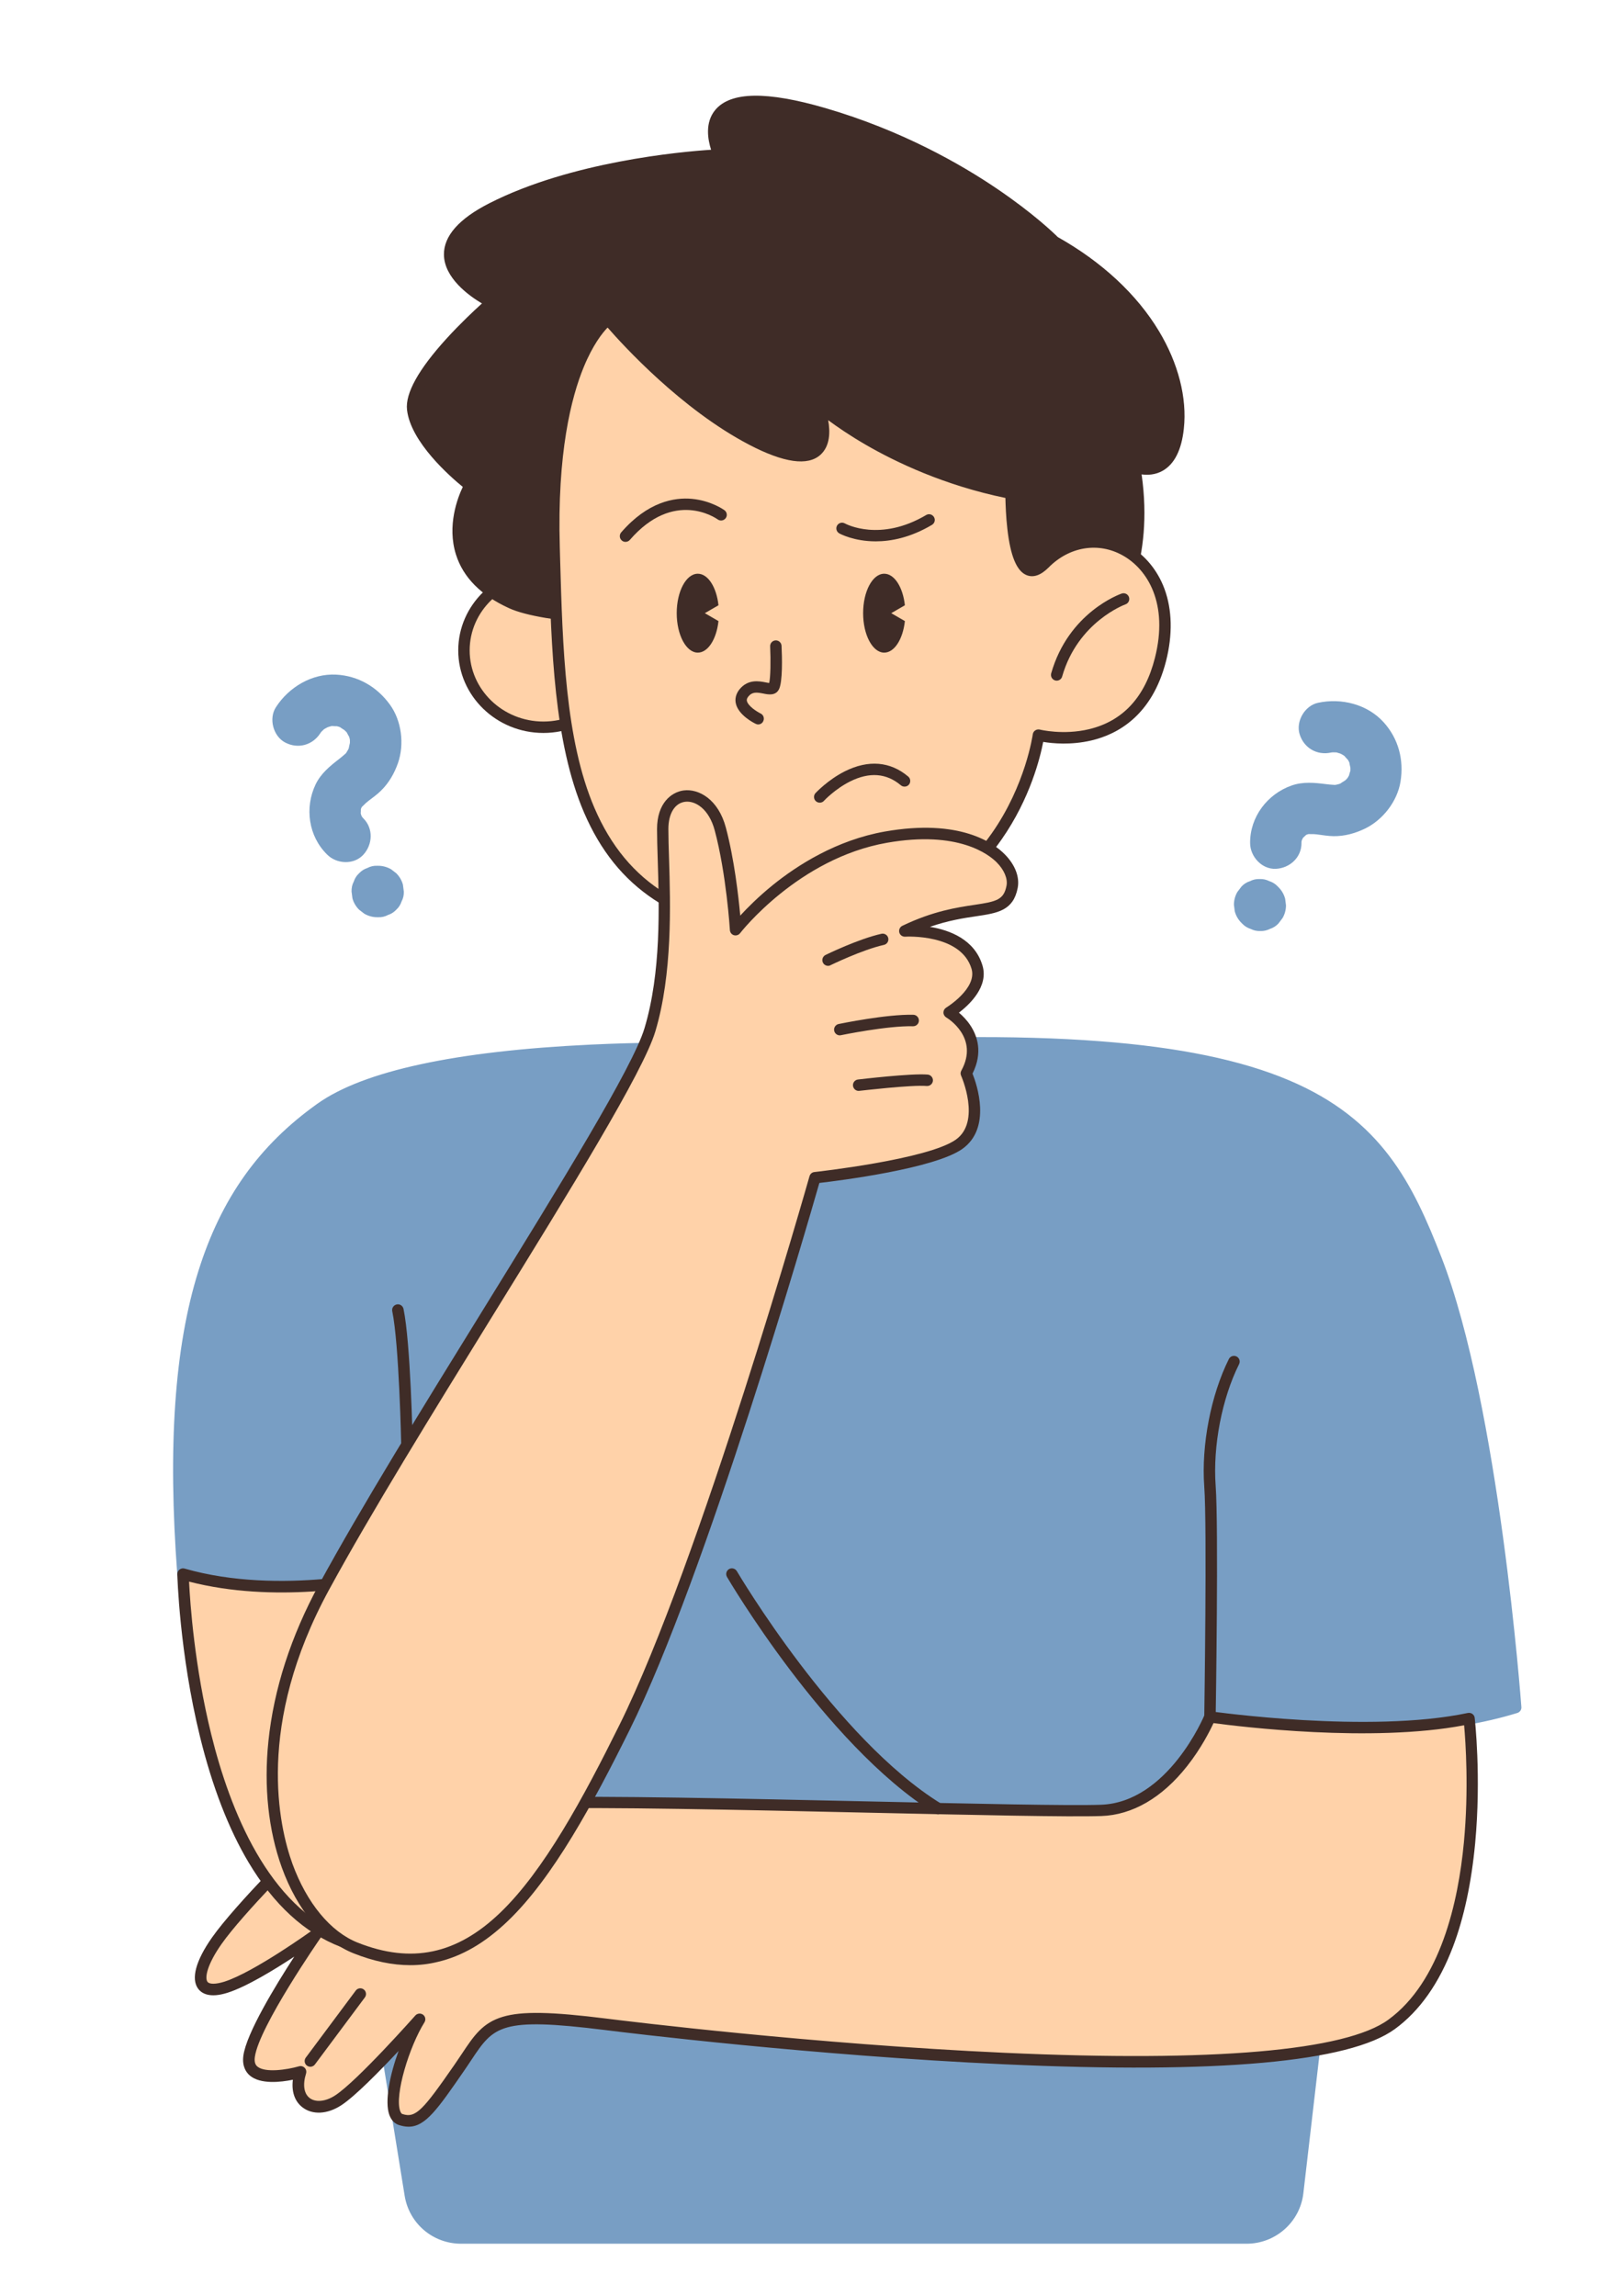<svg xmlns="http://www.w3.org/2000/svg" xmlns:xlink="http://www.w3.org/1999/xlink" width="794" zoomAndPan="magnify" viewBox="0 0 594.96 842.25" height="1123" preserveAspectRatio="xMidYMid meet" version="1.0"><defs><clipPath id="e39d06fa79"><path d="M 63 380 L 558 380 L 558 823.176 L 63 823.176 Z M 63 380 " clip-rule="nonzero"/></clipPath></defs><path fill="#789ec4" d="M 286.027 385.258 C 286.027 385.258 157.363 378.172 117.445 406.543 C 77.531 434.941 59.719 482.242 66.887 577.422 C 66.887 577.422 91.703 588.5 143.93 577.422 L 132.055 692.188 L 150.277 805.098 C 151.754 814.262 159.66 820.992 168.934 820.992 L 457.102 820.992 C 466.703 820.992 474.773 813.797 475.867 804.273 L 485.801 718.809 L 443.668 629.867 C 443.668 629.867 507.77 641.137 555.836 626.312 C 555.836 626.312 547.984 516.77 526.645 461.914 C 505.305 407.062 481.832 372.18 286.027 385.258 Z M 286.027 385.258 " fill-opacity="1" fill-rule="nonzero"/><g clip-path="url(#e39d06fa79)"><path fill="#789ec4" d="M 457.102 823.098 L 168.934 823.098 C 158.566 823.098 149.84 815.684 148.195 805.453 L 129.977 692.543 C 129.949 692.352 129.949 692.188 129.949 691.996 L 141.52 580.074 C 91.152 590.199 67.023 579.801 66.012 579.363 C 65.301 579.062 64.836 578.379 64.781 577.613 C 61.25 530.586 63.77 494.199 72.496 466.348 C 80.84 439.672 94.738 420.141 116.215 404.875 C 133.094 392.863 166.883 385.559 216.594 383.207 C 252.242 381.512 283.703 383.07 286 383.207 C 333.961 380.004 372.344 379.594 403.395 381.977 C 432.449 384.191 455.102 388.871 472.586 396.258 C 506.617 410.621 518.082 434.176 528.613 461.23 C 549.816 515.758 557.859 625.133 557.945 626.227 C 558.027 627.215 557.395 628.09 556.465 628.391 C 531.352 636.133 501.914 636.707 481.641 635.832 C 466.074 635.148 453.379 633.531 447.25 632.629 L 487.688 717.988 C 487.852 718.344 487.934 718.727 487.879 719.137 L 477.949 804.602 C 476.742 815.109 467.77 823.098 457.102 823.098 Z M 134.16 692.133 L 152.328 804.766 C 153.641 812.949 160.617 818.91 168.934 818.91 L 457.102 818.91 C 465.637 818.91 472.805 812.508 473.789 804.055 L 483.637 719.191 L 441.754 630.797 C 441.426 630.086 441.508 629.266 441.973 628.637 C 442.438 628.008 443.23 627.707 443.996 627.844 C 444.625 627.953 506.727 638.621 553.594 624.832 C 552.5 610.852 544.211 512.992 524.676 462.738 C 514.145 435.68 503.5 413.875 470.945 400.113 C 436.035 385.367 377.297 381.32 286.164 387.418 C 286.082 387.418 286 387.418 285.918 387.418 C 284.633 387.336 157.555 380.691 118.676 408.32 C 77.367 437.703 62.457 487.879 68.883 576 C 74.273 577.887 98.789 584.918 143.492 575.426 C 144.148 575.289 144.832 575.48 145.324 575.918 C 145.816 576.355 146.062 577.039 146.008 577.695 Z M 134.16 692.133 " fill-opacity="1" fill-rule="nonzero"/></g><path fill="#ffd2a9" d="M 538.766 630.441 C 538.766 630.441 548.668 714.676 510.34 742.637 C 472.039 770.598 265.863 748.109 222.09 742.637 C 178.316 737.164 179.414 742.473 168.141 758.695 C 156.867 774.945 153.367 779.734 146.719 777.52 C 140.07 775.301 146.883 751.691 153.695 740.75 C 153.695 740.75 132.301 764.988 123.738 770.543 C 115.176 776.098 106.477 771.336 109.949 760.09 C 109.949 760.09 89.512 766.109 91.098 754.375 C 92.688 742.637 115.504 709.836 115.504 709.836 C 115.504 709.836 93.945 725.43 82.562 729.012 C 71.184 732.598 70.609 724.254 79.227 711.996 C 87.844 699.738 113.699 674.188 113.699 674.188 C 113.699 674.188 155.773 662.777 196.867 661.438 C 237.961 660.098 377.352 665.023 403.695 664.121 C 430.043 663.215 443.641 629.812 443.641 629.812 C 443.641 629.812 501.805 638.266 538.766 630.441 Z M 538.766 630.441 " fill-opacity="1" fill-rule="nonzero"/><path fill="#3f2c27" d="M 149.645 780.172 C 148.523 780.172 147.348 779.953 146.062 779.543 C 144.941 779.16 143.465 778.23 142.59 775.879 C 140.781 770.844 142.781 761.105 145.98 752.375 C 139.031 759.789 129.922 769.094 124.887 772.348 C 119.852 775.605 114.465 775.906 110.77 773.113 C 107.871 770.926 106.641 767.312 107.188 762.938 C 102.781 763.84 95.258 764.715 91.371 761.379 C 90.004 760.199 88.5 757.984 89.02 754.129 C 90.141 745.922 100.73 728.52 107.707 717.77 C 100.348 722.609 90.086 728.875 83.191 731.039 C 76.707 733.09 73.754 731.34 72.414 729.531 C 69.762 725.895 71.566 719.246 77.504 710.793 C 86.121 698.508 111.18 673.75 112.219 672.711 C 112.465 672.465 112.793 672.273 113.148 672.191 C 113.562 672.082 155.938 660.727 196.812 659.387 C 219.574 658.648 272.594 659.824 319.406 660.863 C 356.695 661.684 391.906 662.477 403.641 662.066 C 428.32 661.219 441.59 629.402 441.699 629.074 C 442.055 628.172 442.984 627.652 443.941 627.789 C 444.516 627.871 502.133 636.051 538.301 628.391 C 538.875 628.281 539.477 628.391 539.969 628.746 C 540.461 629.102 540.762 629.621 540.816 630.195 C 540.844 630.414 543.281 651.754 540.98 676.238 C 539.613 690.684 536.906 703.406 532.883 714.047 C 527.793 727.508 520.625 737.711 511.543 744.332 C 494.883 756.508 446.648 760.859 368.129 757.273 C 297.984 754.074 229.367 745.676 221.789 744.715 C 183.188 739.902 180.945 743.266 172.602 755.797 C 171.727 757.109 170.848 758.449 169.836 759.898 C 160.316 773.688 155.828 780.172 149.645 780.172 Z M 153.695 738.672 C 154.133 738.672 154.57 738.809 154.953 739.082 C 155.828 739.738 156.047 740.941 155.473 741.871 C 149.867 750.844 144.449 768.602 146.555 774.426 C 146.883 775.359 147.266 775.496 147.402 775.523 C 152.273 777.137 154.953 774.043 166.445 757.492 C 167.43 756.07 168.332 754.73 169.18 753.445 C 173.586 746.824 176.758 742.062 184.227 739.848 C 191.203 737.766 201.902 737.957 222.391 740.531 C 229.969 741.488 298.422 749.887 368.402 753.062 C 444.844 756.535 493.516 752.348 509.137 740.914 C 528.285 726.934 534.77 697.852 536.852 675.883 C 538.684 656.406 537.48 638.977 536.934 632.902 C 503.062 639.359 454.5 633.395 444.98 632.109 C 443.668 634.957 440.438 641.387 435.27 647.922 C 426.129 659.496 415.242 665.816 403.832 666.199 C 391.988 666.609 358.309 665.844 319.352 664.996 C 272.621 663.957 219.656 662.777 197.004 663.52 C 159.086 664.75 119.824 674.734 114.848 676.047 C 111.562 679.305 88.828 702.012 81.004 713.172 C 75.859 720.477 74.738 725.484 75.859 727.016 C 76.57 727.973 78.898 727.945 81.988 726.988 C 92.906 723.543 114.109 708.25 114.328 708.113 C 115.148 707.508 116.297 707.59 117.035 708.305 C 117.773 709.016 117.883 710.164 117.281 710.984 C 117.062 711.312 94.738 743.512 93.234 754.594 C 92.934 756.754 93.617 757.629 94.164 758.094 C 96.926 760.477 104.996 759.297 109.43 758.012 C 110.168 757.793 110.961 758.012 111.508 758.559 C 112.055 759.105 112.246 759.898 112.027 760.641 C 110.742 764.77 111.234 768.055 113.371 769.668 C 115.559 771.336 119.223 770.953 122.672 768.711 C 130.879 763.375 151.973 739.52 152.191 739.301 C 152.547 738.918 153.121 738.672 153.695 738.672 Z M 153.695 738.672 " fill-opacity="1" fill-rule="nonzero"/><path fill="#3f2c27" d="M 113.617 758.176 C 113.176 758.176 112.738 758.039 112.355 757.766 C 111.426 757.082 111.234 755.77 111.918 754.84 L 130.25 730.242 C 130.934 729.312 132.246 729.121 133.176 729.805 C 134.105 730.488 134.297 731.805 133.613 732.734 L 115.285 757.328 C 114.875 757.875 114.246 758.176 113.617 758.176 Z M 113.617 758.176 " fill-opacity="1" fill-rule="nonzero"/><path fill="#ffd2a9" d="M 228.246 238.59 C 228.246 239.516 228.199 240.438 228.105 241.355 C 228.012 242.277 227.875 243.188 227.688 244.094 C 227.5 245 227.27 245.895 226.992 246.781 C 226.715 247.664 226.395 248.531 226.027 249.387 C 225.664 250.238 225.258 251.074 224.809 251.887 C 224.355 252.703 223.867 253.492 223.336 254.262 C 222.805 255.031 222.238 255.77 221.633 256.484 C 221.027 257.199 220.387 257.883 219.715 258.535 C 219.039 259.191 218.332 259.809 217.594 260.395 C 216.855 260.98 216.09 261.531 215.297 262.043 C 214.504 262.559 213.688 263.031 212.844 263.469 C 212.004 263.902 211.141 264.297 210.262 264.652 C 209.379 265.004 208.48 265.316 207.566 265.582 C 206.656 265.852 205.73 266.074 204.793 266.254 C 203.859 266.438 202.914 266.57 201.965 266.66 C 201.016 266.754 200.066 266.797 199.109 266.797 C 198.156 266.797 197.203 266.754 196.254 266.66 C 195.305 266.57 194.363 266.438 193.426 266.254 C 192.488 266.074 191.566 265.852 190.652 265.582 C 189.738 265.316 188.844 265.004 187.961 264.652 C 187.078 264.297 186.219 263.902 185.375 263.469 C 184.535 263.031 183.715 262.559 182.922 262.043 C 182.129 261.531 181.363 260.98 180.625 260.395 C 179.887 259.809 179.184 259.191 178.508 258.535 C 177.832 257.883 177.191 257.199 176.586 256.484 C 175.98 255.77 175.414 255.031 174.883 254.262 C 174.355 253.492 173.863 252.703 173.414 251.887 C 172.965 251.074 172.559 250.238 172.191 249.387 C 171.828 248.531 171.504 247.664 171.227 246.781 C 170.953 245.895 170.719 245 170.535 244.094 C 170.348 243.188 170.207 242.277 170.113 241.355 C 170.02 240.438 169.973 239.516 169.973 238.59 C 169.973 237.668 170.02 236.746 170.113 235.828 C 170.207 234.906 170.348 233.996 170.535 233.09 C 170.719 232.184 170.953 231.289 171.227 230.402 C 171.504 229.52 171.828 228.652 172.191 227.797 C 172.559 226.945 172.965 226.109 173.414 225.297 C 173.863 224.48 174.355 223.688 174.883 222.922 C 175.414 222.152 175.98 221.41 176.586 220.699 C 177.191 219.984 177.832 219.301 178.508 218.648 C 179.184 217.992 179.887 217.375 180.625 216.789 C 181.363 216.203 182.129 215.652 182.922 215.141 C 183.715 214.625 184.535 214.152 185.375 213.715 C 186.219 213.281 187.078 212.887 187.961 212.531 C 188.844 212.18 189.738 211.867 190.652 211.602 C 191.566 211.332 192.488 211.109 193.426 210.926 C 194.363 210.746 195.305 210.613 196.254 210.52 C 197.203 210.43 198.156 210.387 199.109 210.387 C 200.066 210.387 201.016 210.43 201.965 210.52 C 202.914 210.613 203.859 210.746 204.793 210.926 C 205.73 211.109 206.656 211.332 207.566 211.602 C 208.48 211.867 209.379 212.18 210.262 212.531 C 211.141 212.887 212.004 213.281 212.844 213.715 C 213.688 214.152 214.504 214.625 215.297 215.141 C 216.09 215.652 216.855 216.203 217.594 216.789 C 218.332 217.375 219.039 217.992 219.715 218.648 C 220.387 219.301 221.027 219.984 221.633 220.699 C 222.238 221.41 222.805 222.152 223.336 222.922 C 223.867 223.688 224.355 224.48 224.809 225.297 C 225.258 226.109 225.664 226.945 226.027 227.797 C 226.395 228.652 226.715 229.52 226.992 230.402 C 227.27 231.289 227.5 232.184 227.688 233.09 C 227.875 233.996 228.012 234.906 228.105 235.828 C 228.199 236.746 228.246 237.668 228.246 238.59 Z M 228.246 238.59 " fill-opacity="1" fill-rule="nonzero"/><path fill="#3f2c27" d="M 199.109 268.879 C 181.875 268.879 167.867 255.281 167.867 238.59 C 167.867 221.902 181.902 208.305 199.109 208.305 C 216.32 208.305 230.355 221.902 230.355 238.59 C 230.355 255.281 216.348 268.879 199.109 268.879 Z M 199.109 212.492 C 184.199 212.492 172.055 224.203 172.055 238.59 C 172.055 252.98 184.199 264.691 199.109 264.691 C 214.02 264.691 226.168 252.98 226.168 238.59 C 226.168 224.203 214.047 212.492 199.109 212.492 Z M 199.109 212.492 " fill-opacity="1" fill-rule="nonzero"/><path fill="#3f2c27" d="M 386.57 88.641 C 386.57 88.641 355.766 57.316 301.977 41.641 C 248.191 25.965 263.621 56.824 263.621 56.824 C 263.621 56.824 215.004 58.629 180.18 76.414 C 145.352 94.195 180.18 110.883 180.18 110.883 C 180.18 110.883 149.699 137.012 151.152 150.062 C 152.602 163.109 172.191 177.992 172.191 177.992 C 172.191 177.992 155.5 206.664 187.43 221.164 C 219.355 235.664 408.758 223.707 408.758 223.707 C 408.758 223.707 421.809 204.832 416.008 171.098 C 416.008 171.098 429.797 177.254 431.984 156.953 C 434.176 136.684 421.344 108.094 386.57 88.641 Z M 386.57 88.641 " fill-opacity="1" fill-rule="nonzero"/><path fill="#3f2c27" d="M 272.703 230.52 C 233.992 230.52 198.973 228.77 186.555 223.133 C 176.266 218.457 169.699 211.863 167.047 203.492 C 163.652 192.82 167.676 182.508 169.535 178.621 C 164.914 174.848 150.387 162.18 149.07 150.336 C 148.387 144.289 153.285 135.508 163.57 124.207 C 168.633 118.652 173.723 113.895 176.566 111.32 C 171.863 108.531 162.723 102.02 162.613 93.43 C 162.531 86.59 168.113 80.242 179.25 74.578 C 209.18 59.312 249.531 55.648 260.641 54.938 C 259.465 51.297 258.285 44.977 262.172 40.328 C 267.781 33.598 281.02 33.379 302.578 39.645 C 330.621 47.824 352.344 60.273 365.641 69.301 C 378.91 78.301 386.488 85.605 387.855 86.973 C 404.051 96.082 416.855 107.984 424.953 121.445 C 432.066 133.262 435.324 145.984 434.094 157.258 C 433.27 165.027 430.672 170.195 426.402 172.66 C 423.641 174.246 420.742 174.328 418.605 174.027 C 423.176 206.227 411.027 224.23 410.508 224.996 C 410.152 225.516 409.551 225.844 408.922 225.898 C 404.16 226.145 333.852 230.52 272.703 230.52 Z M 277.219 39.344 C 269.996 39.344 266.797 41.312 265.371 43.008 C 261.516 47.605 265.453 55.84 265.508 55.922 C 265.836 56.551 265.809 57.316 265.426 57.918 C 265.07 58.52 264.414 58.93 263.703 58.957 C 263.211 58.984 215.141 60.957 181.137 78.328 C 171.559 83.227 166.746 88.285 166.801 93.402 C 166.91 102.129 180.945 108.969 181.082 109.051 C 181.711 109.352 182.148 109.953 182.258 110.664 C 182.34 111.375 182.094 112.059 181.547 112.527 C 173.312 119.582 152.137 140.074 153.23 149.898 C 154.57 161.934 173.285 176.242 173.449 176.406 C 174.297 177.035 174.516 178.211 173.996 179.141 C 173.941 179.25 167.375 190.797 171.039 202.289 C 173.34 209.457 179.141 215.199 188.277 219.359 C 218.125 232.93 392.098 222.723 407.527 221.793 C 409.824 217.855 418.852 200.098 413.93 171.562 C 413.793 170.797 414.094 170.031 414.723 169.539 C 415.324 169.074 416.145 168.965 416.855 169.293 C 416.883 169.293 420.906 171.016 424.324 169.02 C 427.309 167.297 429.223 163.082 429.906 156.816 C 431.027 146.449 427.965 134.66 421.344 123.633 C 413.602 110.746 401.207 99.312 385.559 90.531 C 385.395 90.422 385.23 90.312 385.094 90.176 C 384.793 89.871 353.988 59.039 301.43 43.719 C 290.406 40.465 282.664 39.344 277.219 39.344 Z M 277.219 39.344 " fill-opacity="1" fill-rule="nonzero"/><path fill="#ffd2a9" d="M 382.957 206.746 C 402 187.406 434.887 205.133 425.527 241.902 C 416.172 278.672 380.77 269.672 380.77 269.672 C 380.77 269.672 370.922 344.605 288.105 341.43 C 205.293 338.285 205.02 269.207 203.051 200.781 C 201.082 132.387 222.887 117.121 222.887 117.121 C 222.887 117.121 247.207 146.422 275.578 161.25 C 303.949 176.078 304.277 159.637 299.762 148.336 C 299.762 148.336 326.219 172.195 370.703 180.922 C 370.703 180.949 370.375 219.332 382.957 206.746 Z M 382.957 206.746 " fill-opacity="1" fill-rule="nonzero"/><path fill="#3f2c27" d="M 293.086 343.648 C 291.418 343.648 289.723 343.621 288.023 343.539 C 268.137 342.77 252.324 338.34 239.711 329.996 C 228.41 322.5 220.012 312.047 213.992 298.012 C 202.996 272.297 202.012 238.098 201.082 205.023 L 200.973 200.891 C 198.973 132.141 220.75 116.109 221.68 115.453 C 222.582 114.824 223.789 114.988 224.5 115.836 C 224.746 116.137 248.875 144.973 276.562 159.445 C 291.008 166.996 296.18 165.383 297.984 163.738 C 300.855 161.141 299.98 154.547 297.82 149.184 C 297.465 148.281 297.766 147.242 298.559 146.695 C 299.352 146.148 300.445 146.203 301.156 146.859 C 301.43 147.105 327.75 170.441 371.113 178.922 C 372.098 179.113 372.809 179.992 372.809 181.004 C 372.727 192.492 374.668 205.762 377.953 207.129 C 379.02 207.594 380.77 206.008 381.48 205.297 C 390.457 196.16 403.148 194.133 413.82 200.152 C 419.785 203.52 424.461 209.18 427.008 216.074 C 429.824 223.734 430.016 232.848 427.582 242.449 C 422.492 262.449 409.852 269.371 400.141 271.641 C 392.672 273.391 385.859 272.734 382.492 272.16 C 381.426 277.715 377.762 292.871 367.227 307.945 C 359.594 318.859 349.938 327.449 338.5 333.414 C 325.508 340.199 310.27 343.648 293.086 343.648 Z M 222.664 120.16 C 220.777 122.102 217.277 126.477 213.91 134.656 C 209.344 145.738 204.117 166.176 205.129 200.754 L 205.238 204.887 C 206.168 237.551 207.125 271.367 217.824 296.344 C 229.805 324.305 252.16 337.984 288.16 339.352 C 321.676 340.637 347.066 329.312 363.645 305.672 C 376.066 287.973 378.637 269.59 378.664 269.398 C 378.746 268.797 379.074 268.273 379.566 267.945 C 380.059 267.617 380.688 267.508 381.262 267.645 C 381.344 267.672 389.852 269.754 399.293 267.508 C 411.684 264.555 419.84 255.773 423.477 241.383 C 428.566 221.41 420.742 208.852 411.738 203.793 C 402.766 198.73 392.07 200.48 384.438 208.223 C 381.562 211.098 378.828 212 376.34 210.961 C 372.781 209.484 370.484 203.984 369.363 194.191 C 368.816 189.512 368.68 185.023 368.625 182.672 C 346.133 178.02 328.461 169.566 317.492 163.219 C 311.473 159.746 306.82 156.516 303.594 154.137 C 304.387 158.434 304.305 163.629 300.773 166.832 C 296.125 171.043 287.312 169.785 274.594 163.137 C 249.723 150.145 228.328 126.641 222.664 120.16 Z M 382.957 206.746 Z M 382.957 206.746 " fill-opacity="1" fill-rule="nonzero"/><path fill="#3f2c27" d="M 387.445 249.699 C 387.254 249.699 387.062 249.672 386.871 249.617 C 385.75 249.289 385.121 248.141 385.422 247.02 C 391.77 224.75 410.48 218.02 411.273 217.746 C 412.371 217.363 413.574 217.938 413.957 219.031 C 414.34 220.125 413.766 221.328 412.672 221.711 C 412.508 221.766 395.188 228.086 389.441 248.195 C 389.195 249.098 388.348 249.699 387.445 249.699 Z M 387.445 249.699 " fill-opacity="1" fill-rule="nonzero"/><path fill="#3f2c27" d="M 263.348 227.84 C 262.637 234.434 259.52 239.414 255.77 239.414 C 251.5 239.414 248.027 232.93 248.027 224.941 C 248.027 216.953 251.473 210.469 255.77 210.469 C 259.52 210.469 262.637 215.445 263.348 222.039 L 258.34 224.941 Z M 263.348 227.84 " fill-opacity="1" fill-rule="nonzero"/><path fill="#3f2c27" d="M 331.742 227.84 C 331.031 234.434 327.914 239.414 324.164 239.414 C 319.898 239.414 316.422 232.93 316.422 224.941 C 316.422 216.953 319.871 210.469 324.164 210.469 C 327.914 210.469 331.031 215.445 331.742 222.039 L 326.738 224.941 Z M 331.742 227.84 " fill-opacity="1" fill-rule="nonzero"/><path fill="#3f2c27" d="M 229.23 198.785 C 228.738 198.785 228.246 198.621 227.863 198.266 C 226.988 197.5 226.906 196.188 227.645 195.312 C 237.387 184.066 247.152 182.398 253.609 183 C 260.641 183.656 265.344 187.023 265.535 187.16 C 266.469 187.844 266.688 189.156 266 190.086 C 265.316 191.016 264.004 191.234 263.074 190.551 C 262.418 190.086 247.016 179.363 230.82 198.074 C 230.41 198.539 229.832 198.785 229.23 198.785 Z M 229.23 198.785 " fill-opacity="1" fill-rule="nonzero"/><path fill="#3f2c27" d="M 321.047 198.594 C 313.086 198.594 308.023 195.859 307.668 195.668 C 306.656 195.094 306.301 193.832 306.848 192.82 C 307.422 191.809 308.68 191.453 309.691 192 C 310.215 192.301 322.715 198.895 339.543 188.938 C 340.527 188.336 341.812 188.664 342.414 189.676 C 343.016 190.66 342.688 191.945 341.676 192.547 C 333.824 197.199 326.711 198.594 321.047 198.594 Z M 321.047 198.594 " fill-opacity="1" fill-rule="nonzero"/><path fill="#3f2c27" d="M 277.93 265.758 C 277.629 265.758 277.328 265.703 277.027 265.539 C 276.371 265.238 270.707 262.395 269.723 258.098 C 269.312 256.32 269.777 254.543 271.008 252.953 C 274.156 249.043 278.23 249.863 280.664 250.328 C 281.078 250.41 281.598 250.52 281.953 250.547 C 282.445 248.605 282.555 242.34 282.309 237.113 C 282.254 235.965 283.156 234.98 284.305 234.926 C 285.453 234.871 286.438 235.773 286.492 236.922 C 286.684 240.836 286.957 250.246 285.508 252.926 C 284.25 255.309 281.598 254.789 279.844 254.434 C 277.328 253.941 275.715 253.746 274.266 255.555 C 273.691 256.293 273.691 256.785 273.773 257.141 C 274.184 258.973 277.328 261.023 278.805 261.738 C 279.844 262.23 280.281 263.488 279.789 264.527 C 279.461 265.32 278.695 265.758 277.93 265.758 Z M 277.93 265.758 " fill-opacity="1" fill-rule="nonzero"/><path fill="#3f2c27" d="M 300.5 294.457 C 299.98 294.457 299.488 294.266 299.078 293.91 C 298.23 293.117 298.176 291.805 298.941 290.953 C 299.133 290.762 303.457 286.113 309.691 282.965 C 318.312 278.645 326.383 279.301 332.977 284.883 C 333.852 285.621 333.961 286.961 333.223 287.836 C 332.484 288.711 331.141 288.82 330.266 288.082 C 324.988 283.621 318.75 283.129 311.664 286.66 C 306.082 289.449 302.059 293.746 302.031 293.801 C 301.648 294.238 301.074 294.457 300.5 294.457 Z M 300.5 294.457 " fill-opacity="1" fill-rule="nonzero"/><path fill="#ffd2a9" d="M 66.887 577.422 C 66.887 577.422 69.484 690.656 125.516 712.242 C 181.547 733.828 143.93 577.422 143.93 577.422 C 143.93 577.422 103.109 587.816 66.887 577.422 Z M 66.887 577.422 " fill-opacity="1" fill-rule="nonzero"/><path fill="#3f2c27" d="M 135.254 716.402 C 132.055 716.402 128.555 715.66 124.75 714.211 C 111.508 709.125 100.129 698.672 90.906 683.16 C 83.602 670.902 77.641 655.473 73.152 637.254 C 65.52 606.367 64.809 577.777 64.781 577.477 C 64.754 576.82 65.082 576.164 65.602 575.781 C 66.121 575.371 66.832 575.234 67.461 575.426 C 102.699 585.547 143 575.508 143.41 575.398 C 143.957 575.262 144.531 575.344 144.996 575.645 C 145.488 575.945 145.816 576.41 145.953 576.957 C 146.008 577.23 152.711 605.191 156.211 635.504 C 161 676.73 157.855 702.504 146.883 712.133 C 143.656 714.949 139.742 716.402 135.254 716.402 Z M 69.102 580.211 C 69.484 588.117 71.102 611.484 77.258 636.324 C 84.121 664.094 98.211 699.492 126.281 710.301 C 133.914 713.254 139.77 712.789 144.148 708.961 C 153.887 700.422 156.621 675.199 152.055 635.969 C 149.098 610.605 143.93 586.887 142.34 579.965 C 133.723 581.883 100.43 588.281 69.102 580.211 Z M 69.102 580.211 " fill-opacity="1" fill-rule="nonzero"/><path fill="#3f2c27" d="M 443.668 631.973 C 443.668 631.973 443.641 631.973 443.641 631.973 C 442.492 631.945 441.562 631.016 441.59 629.84 C 441.59 629.156 442.656 559.941 441.59 545.359 C 440.465 530.121 444.023 511.762 450.617 498.547 C 451.137 497.508 452.395 497.098 453.434 497.617 C 454.473 498.137 454.883 499.395 454.363 500.438 C 448.07 513.02 444.707 530.531 445.773 545.059 C 446.867 559.832 445.828 627.078 445.773 629.922 C 445.746 631.043 444.816 631.973 443.668 631.973 Z M 443.668 631.973 " fill-opacity="1" fill-rule="nonzero"/><path fill="#3f2c27" d="M 343.945 665.598 C 343.562 665.598 343.18 665.488 342.852 665.297 C 322.141 652.547 302.469 629.594 289.613 612.605 C 275.715 594.246 266.551 578.652 266.469 578.488 C 265.891 577.477 266.219 576.219 267.207 575.617 C 268.219 575.043 269.477 575.371 270.078 576.355 C 270.434 576.957 306.41 637.883 345.066 661.684 C 346.051 662.285 346.352 663.57 345.75 664.559 C 345.34 665.242 344.656 665.598 343.945 665.598 Z M 343.945 665.598 " fill-opacity="1" fill-rule="nonzero"/><path fill="#3f2c27" d="M 149.043 532.062 C 147.895 532.062 146.965 531.16 146.938 530.012 C 146.938 529.656 146.172 493.16 143.656 481.012 C 143.41 479.891 144.148 478.77 145.297 478.523 C 146.418 478.277 147.539 479.016 147.785 480.164 C 150.387 492.668 151.125 528.422 151.152 529.93 C 151.18 531.078 150.25 532.035 149.098 532.062 C 149.07 532.062 149.043 532.062 149.043 532.062 Z M 149.043 532.062 " fill-opacity="1" fill-rule="nonzero"/><path fill="#ffd2a9" d="M 130.223 714.621 C 103.219 703.926 83.301 647.129 118.648 582.211 C 153.996 517.289 230.492 403.508 238.207 377.789 C 245.922 352.074 242.91 320.172 242.91 304.141 C 242.91 288.109 259.684 287.781 264.059 304.141 C 268.41 320.5 269.668 341.074 269.668 341.074 C 269.668 341.074 291.172 313.031 324.797 307.125 C 358.445 301.215 372.836 316.371 371.113 325.316 C 368.707 337.82 356.176 329.805 331.742 341.539 C 331.742 341.539 353.879 340.062 358.254 354.836 C 360.879 363.699 348.023 371.441 348.023 371.441 C 348.023 371.441 362.059 379.676 354.316 393.766 C 354.316 393.766 362.551 411.988 351.742 419.758 C 340.938 427.527 298.805 432.066 298.805 432.066 C 298.805 432.066 258.832 573.48 228.93 633.754 C 199.027 693.996 173.723 731.859 130.223 714.621 Z M 130.223 714.621 " fill-opacity="1" fill-rule="nonzero"/><path fill="#3f2c27" d="M 150.277 720.914 C 143.656 720.914 136.762 719.465 129.457 716.566 C 118.375 712.188 108.773 700.695 103.137 685.102 C 98.211 671.48 96.488 655.473 98.211 638.785 C 100.184 619.664 106.449 600.266 116.816 581.195 C 132.137 553.074 154.898 516.195 176.949 480.52 C 205.211 434.75 231.914 391.523 236.207 377.188 C 242.336 356.777 241.598 332.703 241.051 315.141 C 240.914 310.926 240.805 307.289 240.805 304.141 C 240.805 294.621 246.059 290.57 250.57 289.969 C 256.098 289.258 263.293 293.199 266.055 303.594 C 269.148 315.223 270.68 328.711 271.336 335.879 C 273.938 333.059 277.957 328.984 283.266 324.688 C 292.211 317.465 306.574 308.191 324.41 305.043 C 351.934 300.203 364.383 309.285 368.43 313.441 C 372.207 317.273 373.902 321.734 373.137 325.727 C 371.523 334.07 365.805 334.945 357.898 336.125 C 353.438 336.781 347.777 337.629 340.938 340.008 C 348.16 341.184 357.379 344.633 360.223 354.234 C 362.496 361.895 355.52 368.461 351.578 371.496 C 352.863 372.59 354.453 374.152 355.766 376.148 C 358.309 379.977 360.441 386.078 356.559 393.848 C 358.199 397.953 363.562 413.766 352.891 421.426 C 342.77 428.676 307.941 433.082 300.363 433.957 C 296.152 448.648 258.805 578.051 230.738 634.629 C 217.332 661.656 202.641 688.852 186.059 704.719 C 177.688 712.734 169.234 717.66 160.207 719.738 C 156.977 720.531 153.668 720.914 150.277 720.914 Z M 130.988 712.652 C 150.688 720.449 167.293 716.977 183.215 701.711 C 199.328 686.281 213.801 659.469 227.016 632.793 C 256.48 573.398 296.344 432.891 296.754 431.465 C 297 430.645 297.684 430.043 298.531 429.961 C 298.941 429.906 340.227 425.367 350.484 418.035 C 359.758 411.387 352.453 394.777 352.371 394.613 C 352.098 394.012 352.125 393.328 352.453 392.754 C 359.102 380.664 347.449 373.551 346.93 373.25 C 346.297 372.863 345.887 372.18 345.887 371.441 C 345.887 370.703 346.27 370.02 346.902 369.637 C 347.012 369.582 358.336 362.605 356.203 355.41 C 352.344 342.441 332.047 343.594 331.852 343.621 C 330.84 343.676 329.938 343.016 329.691 342.059 C 329.445 341.074 329.91 340.062 330.812 339.625 C 342.086 334.207 350.867 332.895 357.297 331.938 C 365.422 330.734 368.047 330.078 369.035 324.906 C 369.527 322.336 368.184 319.133 365.449 316.371 C 362.633 313.527 351.414 304.551 325.125 309.176 C 292.648 314.895 271.5 342.059 271.281 342.332 C 270.762 343.016 269.832 343.32 269.012 343.07 C 268.164 342.824 267.59 342.059 267.535 341.184 C 267.535 340.992 266.246 320.637 261.98 304.66 C 259.875 296.727 254.84 293.637 251.09 294.129 C 247.316 294.621 244.965 298.449 244.965 304.141 C 244.965 307.207 245.074 310.816 245.211 315.004 C 245.73 331.855 246.496 357.324 240.176 378.391 C 235.715 393.246 208.879 436.719 180.453 482.734 C 158.457 518.355 135.723 555.18 120.453 583.223 C 93.453 632.793 102.07 670 107.023 683.707 C 112.301 698.152 121.031 708.715 130.988 712.652 Z M 130.988 712.652 " fill-opacity="1" fill-rule="nonzero"/><path fill="#3f2c27" d="M 307.859 379.812 C 306.875 379.812 306.027 379.129 305.809 378.145 C 305.562 377.023 306.301 375.902 307.422 375.656 C 308.133 375.52 324.961 372.016 334.836 372.262 C 335.984 372.289 336.914 373.25 336.887 374.426 C 336.859 375.574 335.902 376.504 334.727 376.477 C 325.344 376.23 308.434 379.73 308.27 379.758 C 308.133 379.785 307.996 379.812 307.859 379.812 Z M 307.859 379.812 " fill-opacity="1" fill-rule="nonzero"/><path fill="#3f2c27" d="M 314.781 400.195 C 313.742 400.195 312.84 399.402 312.703 398.336 C 312.566 397.188 313.387 396.148 314.535 396.012 C 315.328 395.93 334.07 393.684 340.117 394.203 C 341.266 394.312 342.113 395.324 342.031 396.477 C 341.922 397.625 340.91 398.473 339.762 398.391 C 334.152 397.898 315.246 400.168 315.055 400.168 C 314.945 400.195 314.863 400.195 314.781 400.195 Z M 314.781 400.195 " fill-opacity="1" fill-rule="nonzero"/><path fill="#ffd2a9" d="M 303.539 352.238 C 303.539 352.238 315.301 346.465 323.59 344.633 " fill-opacity="1" fill-rule="nonzero"/><path fill="#3f2c27" d="M 303.566 354.316 C 302.797 354.316 302.031 353.879 301.676 353.141 C 301.156 352.102 301.594 350.844 302.633 350.32 C 303.129 350.074 314.699 344.441 323.152 342.551 C 324.273 342.305 325.398 343.016 325.645 344.141 C 325.891 345.262 325.18 346.383 324.055 346.629 C 316.094 348.406 304.605 354.016 304.469 354.07 C 304.168 354.262 303.867 354.316 303.566 354.316 Z M 303.566 354.316 " fill-opacity="1" fill-rule="nonzero"/><path fill="#789ec4" d="M 467.824 318.723 C 472.914 318.504 477.289 314.566 477.262 309.285 C 477.262 309.121 477.262 308.93 477.262 308.766 C 477.316 308.547 477.371 308.355 477.426 308.137 C 477.562 307.891 477.703 307.562 477.785 307.426 C 477.812 307.371 477.84 307.344 477.867 307.289 C 478.168 307.016 478.578 306.688 478.906 306.332 C 478.961 306.305 479.043 306.25 479.098 306.223 C 479.098 306.223 479.234 306.168 479.371 306.113 C 479.535 306.086 479.699 306.027 479.863 305.973 C 480.52 306.027 481.176 305.973 481.832 306 C 482.188 306.027 482.516 306.055 482.844 306.086 C 482.926 306.086 483.008 306.086 483.062 306.113 C 485.035 306.359 487.004 306.715 489 306.742 C 493.051 306.797 496.906 305.727 500.547 303.977 C 507.113 300.805 512.418 293.992 513.594 286.742 C 514.883 278.809 512.883 271.039 507.441 264.992 C 501.449 258.344 491.871 255.965 483.309 257.824 C 478.469 258.863 475.129 264.609 476.578 269.344 C 478.141 274.402 482.953 277.195 488.098 276.07 C 488.207 276.043 488.344 276.016 488.453 276.016 C 488.535 276.016 488.617 276.016 488.754 275.988 C 489.164 275.988 489.574 275.988 489.984 276.016 C 490.066 276.016 490.121 276.016 490.176 276.043 C 490.641 276.18 491.215 276.348 491.543 276.457 C 491.789 276.594 492.062 276.703 492.312 276.867 C 492.531 277.004 492.75 277.141 492.969 277.277 C 493.297 277.633 493.871 278.344 494.254 278.672 C 494.363 278.891 494.5 279.082 494.609 279.301 C 494.664 279.41 494.719 279.52 494.773 279.629 C 494.801 279.684 494.801 279.711 494.828 279.766 C 494.855 279.93 495.047 281.051 495.211 281.652 C 495.211 281.98 495.211 282.309 495.211 282.609 C 495.211 282.637 495.211 282.664 495.211 282.719 C 495.102 283.102 494.773 284.062 494.664 284.555 C 494.527 284.801 494.391 285.047 494.227 285.293 C 494.199 285.348 494.145 285.402 494.117 285.457 C 494.035 285.539 493.98 285.621 493.898 285.703 C 493.707 285.922 493.488 286.113 493.27 286.305 C 492.723 286.605 491.68 287.344 491.488 287.453 C 491.461 287.453 491.461 287.48 491.434 287.48 C 491.27 287.535 491.078 287.59 490.914 287.645 C 490.531 287.754 490.121 287.863 489.738 287.918 C 489.656 287.945 489.574 287.945 489.52 287.945 C 488.809 287.918 487.824 287.809 487.66 287.809 C 487.223 287.781 486.785 287.727 486.375 287.672 C 482.078 287.125 477.84 286.688 473.625 288.164 C 464.707 291.312 458.332 299.711 458.414 309.285 C 458.441 314.238 462.707 318.941 467.824 318.723 Z M 467.824 318.723 " fill-opacity="1" fill-rule="nonzero"/><path fill="#789ec4" d="M 468.809 338.777 C 469.328 338.094 469.82 337.438 470.34 336.754 C 471.164 335.301 471.574 333.742 471.574 332.102 C 471.465 331.309 471.383 330.516 471.273 329.723 C 470.836 328.078 470.012 326.656 468.809 325.453 L 468.59 325.234 C 467.715 324.277 466.648 323.621 465.445 323.238 C 464.352 322.691 463.176 322.418 461.914 322.473 C 460.656 322.418 459.48 322.691 458.387 323.238 C 457.184 323.621 456.117 324.277 455.238 325.234 C 454.719 325.918 454.227 326.574 453.707 327.258 C 452.887 328.711 452.477 330.27 452.477 331.91 C 452.586 332.703 452.668 333.496 452.777 334.289 C 453.215 335.934 454.035 337.355 455.238 338.559 L 455.457 338.777 C 456.336 339.734 457.402 340.391 458.605 340.773 C 459.699 341.32 460.875 341.594 462.133 341.539 C 463.395 341.594 464.57 341.32 465.664 340.773 C 466.867 340.391 467.906 339.734 468.809 338.777 Z M 468.809 338.777 " fill-opacity="1" fill-rule="nonzero"/><path fill="#789ec4" d="M 133.039 313.555 C 136.488 309.805 136.789 303.922 133.039 300.203 C 132.93 300.094 132.793 299.957 132.684 299.82 C 132.574 299.629 132.465 299.438 132.355 299.246 C 132.273 298.973 132.137 298.672 132.109 298.477 C 132.109 298.422 132.082 298.367 132.082 298.312 C 132.109 297.902 132.164 297.355 132.137 296.891 C 132.164 296.809 132.164 296.754 132.191 296.672 C 132.191 296.672 132.246 296.535 132.301 296.398 C 132.383 296.262 132.465 296.098 132.547 295.961 C 133.039 295.551 133.477 295.031 133.969 294.594 C 134.215 294.375 134.488 294.156 134.762 293.938 C 134.816 293.883 134.871 293.828 134.926 293.801 C 136.488 292.598 138.156 291.422 139.551 290.023 C 142.449 287.18 144.422 283.707 145.762 279.902 C 148.141 273.008 147.102 264.445 142.809 258.508 C 138.102 251.996 131.18 247.922 123.082 247.484 C 114.137 247.02 105.68 252.105 100.949 259.465 C 98.266 263.625 99.965 270.055 104.34 272.379 C 109.02 274.84 114.383 273.418 117.254 268.988 C 117.309 268.879 117.391 268.793 117.445 268.684 C 117.5 268.629 117.555 268.547 117.637 268.465 C 117.91 268.164 118.211 267.891 118.512 267.617 C 118.566 267.562 118.621 267.535 118.648 267.48 C 119.086 267.234 119.605 266.961 119.906 266.797 C 120.18 266.715 120.453 266.605 120.73 266.523 C 120.977 266.441 121.223 266.414 121.496 266.332 C 121.961 266.359 122.891 266.441 123.383 266.414 C 123.602 266.469 123.848 266.523 124.066 266.605 C 124.176 266.633 124.285 266.688 124.395 266.715 C 124.449 266.742 124.477 266.77 124.531 266.797 C 124.668 266.879 125.598 267.535 126.145 267.863 C 126.391 268.082 126.609 268.301 126.828 268.547 C 126.855 268.574 126.883 268.602 126.91 268.602 C 127.102 268.961 127.566 269.863 127.84 270.301 C 127.926 270.574 128.008 270.848 128.062 271.121 C 128.09 271.203 128.09 271.258 128.09 271.312 C 128.09 271.422 128.09 271.531 128.117 271.641 C 128.117 271.941 128.117 272.215 128.117 272.516 C 127.953 273.117 127.73 274.348 127.676 274.566 C 127.676 274.594 127.676 274.594 127.648 274.621 C 127.566 274.785 127.484 274.949 127.402 275.113 C 127.211 275.469 126.992 275.824 126.773 276.152 C 126.719 276.238 126.691 276.293 126.637 276.348 C 126.117 276.84 125.352 277.441 125.215 277.578 C 124.887 277.852 124.559 278.125 124.203 278.398 C 120.758 281.051 117.473 283.734 115.531 287.754 C 111.453 296.289 112.902 306.742 119.715 313.445 C 123.219 317.027 129.594 317.328 133.039 313.555 Z M 133.039 313.555 " fill-opacity="1" fill-rule="nonzero"/><path fill="#789ec4" d="M 147.895 327.039 C 147.785 326.191 147.676 325.371 147.566 324.523 C 147.129 322.938 146.309 321.543 145.133 320.363 C 144.504 319.871 143.848 319.379 143.219 318.887 C 141.738 318.039 140.152 317.602 138.457 317.602 L 138.156 317.602 C 136.871 317.547 135.641 317.82 134.516 318.422 C 133.34 318.805 132.328 319.461 131.48 320.363 C 130.551 321.215 129.922 322.227 129.539 323.402 C 128.938 324.523 128.691 325.727 128.719 327.039 C 128.828 327.887 128.938 328.711 129.047 329.559 C 129.484 331.145 130.305 332.539 131.48 333.715 C 132.109 334.207 132.766 334.699 133.395 335.191 C 134.871 336.043 136.461 336.48 138.156 336.48 L 138.457 336.48 C 139.742 336.535 140.973 336.262 142.094 335.656 C 143.273 335.273 144.285 334.617 145.133 333.715 C 146.062 332.867 146.691 331.855 147.074 330.68 C 147.676 329.559 147.949 328.355 147.895 327.039 Z M 147.895 327.039 " fill-opacity="1" fill-rule="nonzero"/></svg>